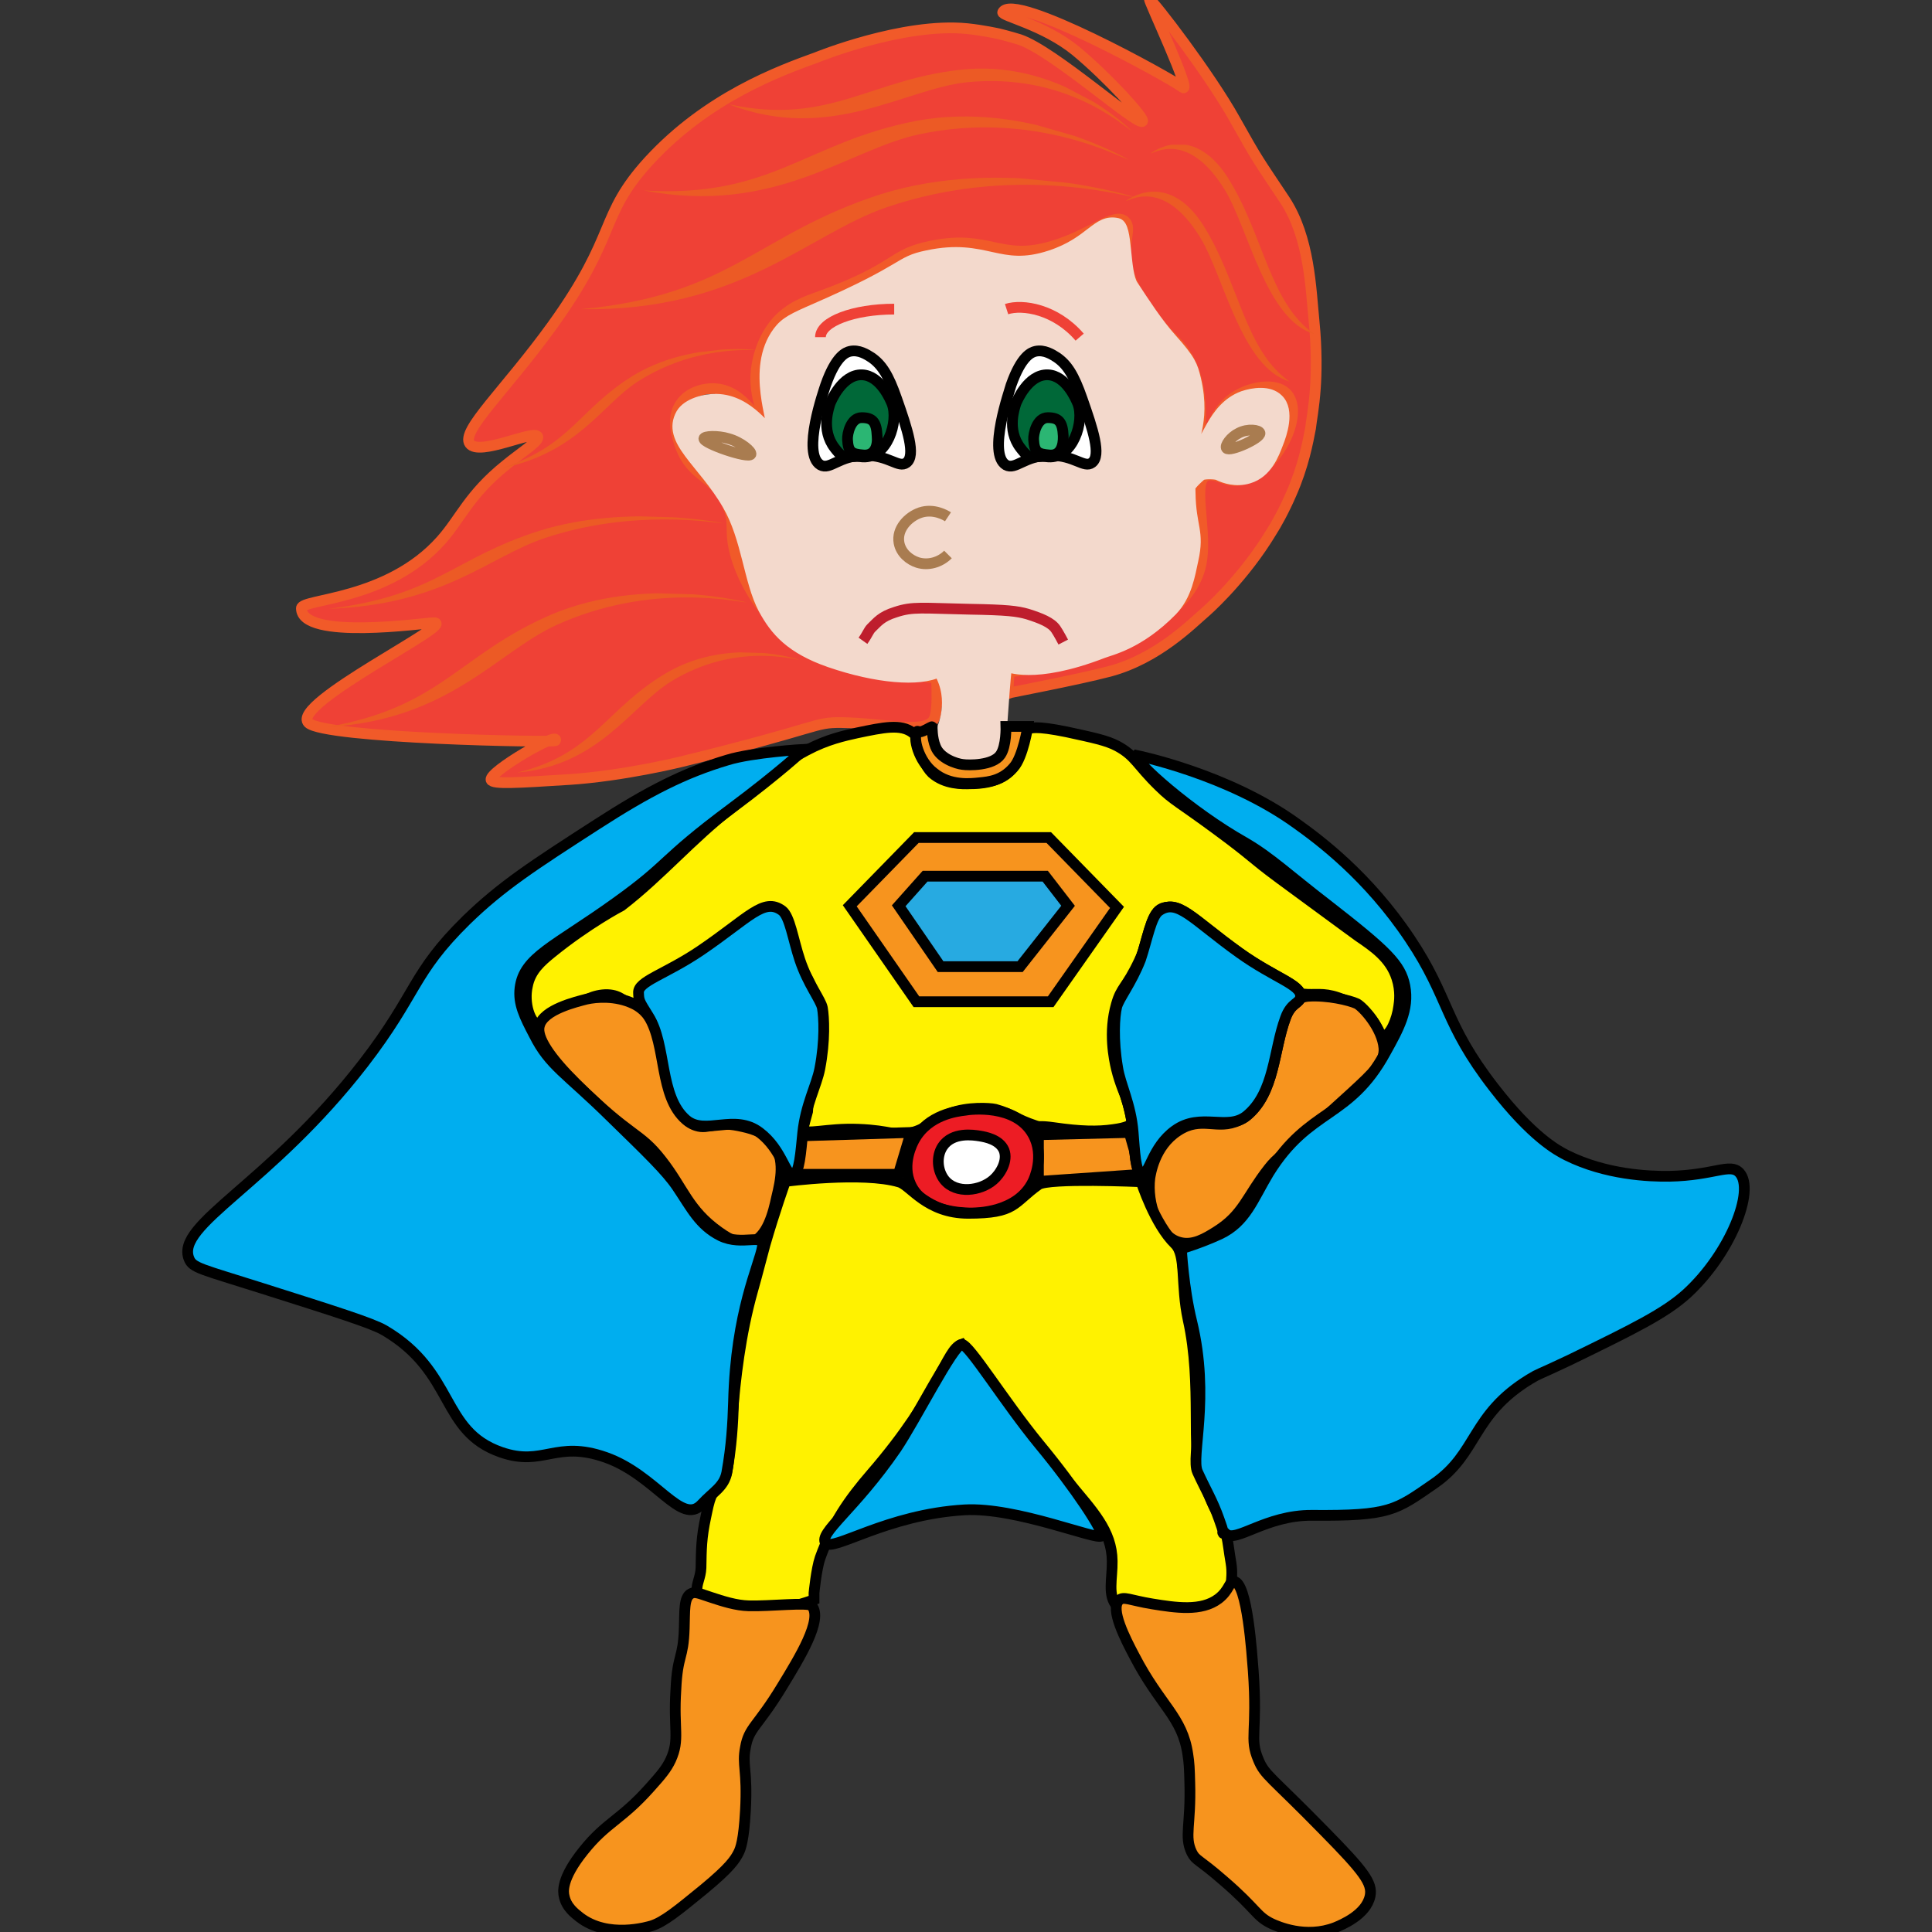 <?xml version="1.0" encoding="utf-8"?>
<!-- Generator: Adobe Illustrator 18.1.0, SVG Export Plug-In . SVG Version: 6.00 Build 0)  -->
<!DOCTYPE svg PUBLIC "-//W3C//DTD SVG 1.1//EN" "http://www.w3.org/Graphics/SVG/1.1/DTD/svg11.dtd">
<svg version="1.1" id="Layer_1" xmlns="http://www.w3.org/2000/svg" xmlns:xlink="http://www.w3.org/1999/xlink" x="0px" y="0px"
	 viewBox="0 0 600 600" enable-background="new 0 0 600 600" xml:space="preserve">
<rect x="0" y="0" width="600" height="600" fill="#333333" stroke="none"/>
<symbol  id="Blond_Hair_4" viewBox="-11.3 -7.7 22.6 15.3">
	<g>
		<path fill="#EC5A25" d="M-11.3,6.9c0,0,5.6,2.6,10.6-1.9c5-4.6,5.8-10.2,12-12.7C4.7-6.6,2.2,0.8-1,3.9
			C-6.1,8.8-10.8,6.9-11.3,6.9z"/>
	</g>
</symbol>
<g>
	<path fill="#EF4136" stroke="#F15A29" stroke-width="3.337" stroke-miterlimit="10" d="M93.6,188.9c0-3,26.7-2.3,43.4-21.1
		c6.2-7,8.6-14.1,20-23.3c5.1-4.2,10.6-7.5,10-8.9c-1.1-2.3-18.2,6.2-21.1,2.2c-2.9-4,11-16.5,25.6-36.7
		c20.6-28.6,14.3-33.9,30-51.1c18.3-19.9,40.6-28,52.2-32.2c0,0,26.8-10.9,46.7-8.9c4.9,0.5,9.8,1.6,9.8,1.6s3.3,0.8,6.5,1.8
		c10.6,3.6,36.4,26.8,38.1,25.4c1-0.8-10.8-13.7-20.7-21.9c-9.9-8.1-23.2-10.9-22.7-12c3.2-6.6,52.6,20.7,55.8,23.3
		c3.5,2.8-10.9-27.7-10.2-27.3c1.4,0.8,18.7,23.3,26.5,37.3c7.4,13.2,7,12.2,15.5,25c7.7,11.7,8.1,27.7,9.1,37.7
		c0.9,8.8,0.7,16.7,0.4,20.7c-0.4,6-1.3,10.5-1.5,12.5c-0.8,4.2-2.2,11.8-6,20.4c-2.2,5.1-4.7,9.6-6.2,11.9c0,0-0.8,1.3-1.5,2.4
		c-8.7,13.5-19,22.4-19,22.4c-4.1,3.5-14.7,14.4-29.7,18.4c-10.3,2.7-31.1,6.6-31.6,6.8c0,0,0.7-12,0.5-6.6
		c0,0.1,52.4-7.1,59.2-32.3c3-10.9-3.7-29,3.1-28.9c4,0.1,6.2,3.4,12.3,0.6c9.9-4.5,17.1-20.6,11.2-26.1c-3.4-3.2-10.8-1.9-15.6,1.1
		c-7.4,4.7-8,13.6-10,13.4c-2.5-0.4,2-14.7-5.5-26.6c-3-4.7-5.1-4.7-11.1-13.4c-3.7-5.2-5.5-8-6.7-12.2c-2.3-8.7,1.4-13.4-1.1-15.6
		c-3.3-2.8-10.5,4.2-22.3,7.7c-16.5,5-19.5-3.7-37.7,0c-13,2.6-10,6.7-34.5,15.6c-4.5,1.6-9.2,3.2-13.4,7.7
		c-6.5,7.3-6.7,16.6-6.7,17.8c0,8.7,4.4,15,3.3,15.6c-1.3,0.7-5.6-10.6-14.4-12.2c-4.3-0.8-9.6,0.7-12.2,4.5
		c-3.2,4.6-0.9,10.9,0,13.4c3.6,9.6,10.3,8.7,14.4,17.8c3,6.5,0,7.9,3.3,17.8c2.4,7,5.8,11.8,7.7,14.4c2.9,4,6.7,9.2,13.4,13.4
		c4.9,3.1,10.3,4.3,21.1,6.7c0,0,4.9-0.8,19.7,1.8c-0.6-3.7,0.8,9.2-0.9,12.6c-2.4,4.9-15.2,1.3-28.8,1.1
		c-8.8-0.1-6.1,1.5-49.9,12.2c0,0-17.8,4.4-34.8,5.5h-0.1c-15.7,1-23.5,1.5-24,0.1c-0.8-2.5,21.5-15.4,20-12.2
		c-0.3,0.7-71.8-0.7-76.7-5.5c-5.9-5.9,46.7-31.3,38.9-31.1C132,193.4,93.6,199,93.6,188.9z"/>
	<path fill="#F3D9CC" stroke="#F3D9CC" stroke-width="3.337" stroke-miterlimit="10" d="M310.7,232.5c0,0,0.9-16.2,1.9-25.6
		c0,0,8.3,4.2,29.8-4.1c2.5-1,11.3-2.7,21.6-13.2c4.6-4.8,5.5-11.2,6.5-15.7c2-9-0.7-9.9-0.9-20.9c0,0-2.2-0.6,3.4-5.4
		c0.8-0.6,4.5-0.5,5.3-0.1c2,1,5.6,2.2,9.5,1c5.7-1.7,7.8-7.5,9.1-10.9c1-2.5,3.7-10.1,0-13.6c-2.7-2.7-7.7-2-10.9-0.9
		c-9.8,3.6-11.3,16-14.5,15.5c-2.7-0.4,3.2-6.5-0.2-20.9c-1-4.1-1.5-5.8-7.5-12.5c-4.4-4.9-8.5-11.3-12-16.6
		c-2.8-4.3-1.5-18.4-4.7-19.2c-6.5-1.5-8.1,5.8-20.9,10c-16.1,5.3-19.9-3.9-38.2,0c-9.3,1.9-5.7,3.8-34.6,16.4
		c-7.1,3.1-9.5,4.2-11.8,7.3c-8.5,11.5-0.8,28.9-2,30.6c-0.9,1.3-6.6-9.5-17.1-9.7c-3.6-0.1-9,1.3-10.9,4.5
		c-4.7,8.3,6.7,14.9,14.4,28.3c6,10.3,6.6,23.7,11.1,32.2c3.7,6.9,8.5,12.4,20.6,16.6c14.5,5,28,6.1,33.9,3l0,0
		c5.3,8.9,0.9,18,0.9,18c0,1.1-0.1,2.8-0.1,5c1.3,1.1,3.7,2.4,6.9,3.4c0.9,0.3,1.9,0.4,3.2,0.4C307.1,235.3,310.7,232.5,310.7,232.5
		z"/>
	<path fill="#FFF200" stroke="#000000" stroke-width="3.337" stroke-miterlimit="10" d="M283.5,227.6c-3.7-2.9-9.1-1.7-17.3,0
		c-4,0.9-9.3,2-15.7,5.4c-9.7,5.1-14.4,10.9-23.3,17.9c-12.5,9.7-21.9,20.9-34.2,30.4c-0.2,0.1-10.5,5.5-21.7,14.6
		c-3.2,2.6-6.6,5.5-7.5,10.3c-1.2,5.2,0.7,11.6,3.8,12.5c2,0.6,3.1-1.8,9.2-5.4c4.2-2.4,7.6-4.5,11.9-4.4c4.4,0.2,4.7,2.5,8.1,2.7
		c6.3,0.3,13.9-10.5,18.6-13.7c4.3-2.9,10.4-4.1,17.2-10.6c3.4-3.2,4.5-5.7,6.5-5.4c3.3,0.5,2.4,7.3,8.1,16.3
		c3.7,5.7,4.2,6.4,5.9,11.4c1.5,4.5,2.4,17.7,0,26.5c0,0-1.8,0.8-2.3,9.1l-1.5,5.5c0.8,2,7.4-0.4,17.3,0c10.2,0.4,11.3,2.3,16.3,1.1
		c5.5-1.4,5.9-3.7,12.3-6.1c5.3-2,12.2-1.6,13.9-1.2c5.4,1.5,6.2,3,12.5,5.1c1.8,0.6,0.8-0.1,5.7,0.6c8.3,1.2,13.5,1.3,18.4,0.6
		c4.5-0.6,5.1-1.4,5.4-1.6c2.3-3-2.1-7.8-4.4-17.3c-0.7-3-2.5-11.3,0-20c1.5-5.4,3.1-5,7.1-13.5c5.1-11.1,3.9-14.9,7.1-16.3
		c3.7-1.6,10.5,3.6,23.8,14.1c10.7,8.4,13.6,11.9,20,12.5c3.7,0.4,6.1-0.5,10.8,1.1c2.2,0.8,7,2.2,10.3,6.5c2.4,3.1,2.4,5.3,3.8,5.4
		c2.1,0.1,4.3-5.1,4.8-9.2c0.2-1.3,0.7-4.7-0.6-8.7c-2-6.3-7.2-9.8-11.9-13c0,0-1.7-1.2-24.4-17.9c-9.6-7.1-7.8-6.5-19.6-15.2
		c-12.2-9-13.3-9-17.9-13.5c-7-6.8-7.3-9.4-13-12.5c-3.4-1.8-7.5-2.6-15.7-4.4c-9.8-2-11.5-1.3-12.5-0.6c-3.5,2.6-0.7,7.4-4.4,11.9
		c-3.7,4.6-10.5,4.8-13,4.8c-2.6,0.1-7.9,0.2-11.9-3.3C285.1,235.8,287.7,230.8,283.5,227.6z"/>
	<polygon fill="#F7941E" stroke="#000000" stroke-width="3.337" stroke-miterlimit="10" points="284.6,260.1 263.9,281.3 
		284.6,311.1 326.3,311.1 346.9,281.8 325.7,260.1 	"/>
	<polygon fill="#27AAE1" stroke="#000000" stroke-width="3.337" stroke-miterlimit="10" points="279.1,281.3 292.1,300.2 
		316.8,300.2 331.7,281.3 324.6,272.1 287.3,272.1 	"/>
	<path fill="#F7941E" stroke="#000000" stroke-width="3.337" stroke-miterlimit="10" d="M167.5,318.6c-1,3.6,3.4,10,11.4,17.9
		c17.2,17.1,19.5,14.8,26.5,23.8c6.9,8.8,8.2,15.4,17.9,22.3c4.2,3,7.1,4,9.8,3.3c5.2-1.5,7.1-9.4,8.1-14.1
		c1.3-5.3,2.7-11.9-1.1-16.8c-2.9-3.8-7.5-4.7-10.8-5.4c-7.4-1.5-9.2,1.2-13,0c-11.2-3.3-6.1-31.6-19.6-37.9
		c-5.5-2.6-11.5-2.1-14.6-1.4C179.1,311.1,168.7,313.5,167.5,318.6z"/>
	<path fill="#F7941E" stroke="#000000" stroke-width="3.337" stroke-miterlimit="10" d="M406.3,309.4c-13.1,1-8.1,32-21.5,38.5
		c-6.8,3.3-11.6-1.6-19,3.3c-7.4,4.8-8.5,13.6-8.7,14.6c-1,7.9,2.5,18.2,9.2,20c4.2,1.2,8.2-1.3,11.4-3.3
		c8.5-5.3,9.4-10.8,16.3-19.6c3-3.8,2.3-2.1,25.5-23.3c7.4-6.8,10.6-9.9,10.3-14.1c-0.5-6.2-6.4-12.7-8.4-13.8
		C419,310.6,412.2,309,406.3,309.4z"/>
	<path fill="#F7941E" stroke="#000000" stroke-width="3.337" stroke-miterlimit="10" d="M247.1,352.8c-1.1,4-2.1,7.9-3.3,11.9H279
		l3.9-13L247.1,352.8z"/>
	<polygon fill="#F7941E" stroke="#000000" stroke-width="3.337" stroke-miterlimit="10" points="322.5,352.4 322.5,366.9 
		354.4,364.7 350.7,351.7 	"/>
	<path fill="#ED1C24" stroke="#000000" stroke-width="3.337" stroke-miterlimit="10" d="M284,353.9c-0.5,0.9-4.2,7.6-1.1,14.1
		c4,8.4,15.7,8.6,17.9,8.7c2.6,0.1,15.3-0.1,20-9.8c0.2-0.4,3.8-7.8,0-14.6c-5.3-9.6-19.6-7.8-21.1-7.5
		C297.1,345.1,288.3,346.2,284,353.9z"/>
	<path fill="#FFFFFF" stroke="#000000" stroke-width="3.337" stroke-miterlimit="10" d="M292.7,356.1c-2,3.1-1.6,7.5,0.6,10.3
		c3.6,4.5,11.2,3.5,15.2,0c2.2-1.9,4.6-5.9,3.3-9.2c-1.4-3.3-5.7-4.1-7.5-4.4C302.4,352.5,295.8,351.4,292.7,356.1z"/>
	<path fill="#FFF200" stroke="#000000" stroke-width="3.337" stroke-miterlimit="10" d="M243.9,366.9c0,0-3.3,9.2-6.3,19.6
		c-0.5,1.7-2.5,9.6-3.8,14.1c-7.9,27.9-6,55.8-9,58.7c-4.1,3.7-4.5,6.6-5.6,11.8c-1.4,6.5-1.4,10-1.5,15.8c-0.1,3-1.5,5.1-1.2,7
		c0.6,2.7,5,4.1,8.1,4.8c1.7,0.5,9,1.5,14.7,1.3c6.2-0.4,13.5-3.2,13.5-3.2v-2.1c0,0,0.7-7.4,1.9-10.9c3.9-10.8,8.9-18,15.9-26.1
		c21.8-25.2,23.1-38.5,28-40.2c0,0,8.9,13.4,33.3,42.9c7.4,8.9,13.4,15,13.5,24.4c0.1,5.5-1.6,10.8,1.6,14.1c0.8,0.8,2,1.7,10.3,2.1
		c14.8,0.9,19.3-1.8,20.6-2.7c1.5-1,4.2-2.8,4.4-5.4c0.1-2.4,0.5-4.5,0-7.5c-1.3-7.5-0.8-9.5-4.6-16.2c-1.7-2.9-2.9-6.9-4.5-10.4
		c-3.5-7.5,0.3-28.7-4.2-48.9c-2.4-11.1-0.5-20.1-4.1-23.6c-6.3-6.1-10.5-19.3-10.5-19.3s-28.8-1.3-31.9,0.9
		c-8,5.7-6.9,8.9-21.8,8.9c-12.9,0-17.9-8.7-21.4-9.7C267.9,363.7,243.9,366.9,243.9,366.9z"/>
	<path fill="#F7941E" stroke="#000000" stroke-width="3.337" stroke-miterlimit="10" d="M212.5,505.7c0.2-5.2-0.2-9.6,2.1-10.8
		c1.3-0.7,2.6,0,6,1.1c3.9,1.3,8,2.6,11.9,2.7c6.5,0.2,18.5-1.2,19.6,0c3.6,4.2-3.9,16.3-9.2,25c-7.7,12.7-10.3,12.7-11.4,19
		c-1.1,5.6,0.7,6.8,0,19.6c-0.5,9.2-1.5,11.8-2.1,13c-1.1,2.2-2.7,4.7-10.8,11.4c-8.3,6.8-12.5,10.2-16.3,11.4
		c-1.1,0.3-13.5,4.1-22.3-2.7c-1.5-1.2-4.1-3.1-4.8-6.5c-0.3-1.3-1-5.4,6-14.1c7.1-8.9,11.6-9.5,20.6-19.6c3.5-3.9,5.2-5.9,6.5-8.7
		c2.9-6.4,0.8-9.3,1.6-21.7C210.4,513.6,212.2,515.4,212.5,505.7z"/>
	<path fill="#F7941E" stroke="#000000" stroke-width="3.337" stroke-miterlimit="10" d="M352.3,514.3c-2.8-5.3-7.6-14.6-4.8-17.3
		c1.4-1.4,3.5,0,10.3,1.1c7.4,1.2,15.3,2.4,20.6-1.6c3.4-2.6,3.4-5.5,4.8-5.4c4.2,0.3,5.6,22.9,6,27.7c1.4,19.6-1.3,20.8,1.6,27.7
		c2,4.9,3.8,5.1,20.6,22.3c12.1,12.3,14.9,16,14.1,20c-1.2,5.9-8.9,9-10.8,9.8c-9.3,3.6-18-0.4-19.6-1.1c-5.1-2.4-4.5-4.3-15.2-13.5
		c-7.8-6.8-8.5-6.1-9.8-8.7c-2.4-5-0.2-8.5-0.6-21.7c-0.1-4.2-0.2-6.3-0.6-8.7C367.2,533.1,360.4,529.9,352.3,514.3z"/>
	<path fill="#00AEEF" stroke="#000000" stroke-width="3.337" stroke-miterlimit="10" d="M353,234.6c0,0,28.3,5.7,49.7,21.2
		c7,5,22.2,16.3,35.2,35.8c12.3,18.4,10.5,26.1,26,46.1c11.9,15.4,19.7,19.6,22.7,21.1c12.1,6,25.4,6.6,31.9,6.5
		c13.9-0.3,18.8-4.2,21.7-1.1c5,5.4-2.9,25.2-16.3,37.5c-6.8,6.2-16.6,11-36.3,20.6c-10.5,5-9.4,4.1-12.5,6
		c-18.2,11.1-16.1,23.1-29.8,32.5c-11.9,8.2-13.5,10-37.9,9.8c-14.3-0.1-23.7,8.7-26.7,5.7c-2.5-2.5,0.9,3.7-2.1-4.5
		c-2-5.7-4.2-9.2-6.7-14.7c-2.2-4.8,4-22.8-1.8-46.7c-2.6-10.6-3.2-22.6-3.2-22.6s5.8-1.7,11.9-4.5c8.1-3.8,10.3-10.9,15.2-19
		c12.6-20.4,24.9-16.6,36.3-37.5c4-7.2,7.4-13.3,6-20.6c-1.3-6.7-5.7-10.9-23.8-25c-12.5-9.6-17.9-14.9-26-19.6
		C369.8,252.2,351.7,236.1,353,234.6z"/>
	<g>
		<path fill="#27AAE1" stroke="#000000" stroke-width="3.337" stroke-miterlimit="10" d="M359.9,282.9c5.8-4.1,10.2,2.4,25,13
			c10.9,7.8,19.2,9.9,19,13.5c-0.1,2.4-2.9,1.7-4.7,6.8c-3.7,10-3.3,23.1-12,30.3c-6,4.9-14.3-1.2-22.3,4.6
			c-7.2,5.2-7.9,13.9-10.3,13.5c-2-0.4-2.2-7.2-2.7-13c-0.7-8.7-4-14.8-4.8-20c-1.5-8.8-1-16-0.3-18.9c0.6-2.5,4.5-7.3,7.4-14.7
			C356.3,291.7,357.5,284.6,359.9,282.9z"/>
	</g>
	<path fill="#00AEEF" stroke="#000000" stroke-width="3.337" stroke-miterlimit="10" d="M342.1,477c-1.4,1.5-26.4-9-42.5-8.1
		c-24.2,1.4-41,13.1-43.2,10.3c-2.3-3.1,8.9-10.4,21.9-29.3c6-8.9,17.8-32.4,20.4-32.4c2.3,0,13.1,17.7,24.1,31.1
		C333.9,462,343,475.8,342.1,477z"/>
	<path fill="#00AEEF" stroke="#000000" stroke-width="3.337" stroke-miterlimit="10" d="M217.9,467.2c-6.3,6.8-14.2-9.1-29.8-14.6
		s-19.3,3-32.5-1.6c-19-6.6-14.1-24.9-36.3-37.9c-3.8-2.2-15.2-5.8-37.9-13c-18.9-6-21.6-6.3-22.7-9.2c-4.3-10.7,25-22.9,54.2-60.7
		c16.8-21.8,15-27.8,31.9-44.4c11-10.7,20.9-17.1,40.6-29.8c15.8-10.2,27.1-16,40.6-20c7.8-2.4,23.8-3.3,23.8-3.3s-7.4,7-22.7,18.4
		c-22.3,16.6-18.5,16.8-35.8,29.2c-19.2,13.8-28.6,16.9-29.8,26.5c-0.6,4.9,1.4,8.9,4.4,14.6c4.8,9.6,9.8,11.7,23.8,25.5
		c11.5,11.2,17.3,16.8,20.6,21.7c4.4,6.5,6.9,11.9,13.5,15.2c6.8,3.3,13.6-1.1,13,3.3c-1,6-8.3,20.1-9,48.3
		c-0.2,6.7-0.6,13.7-2.1,22C224.8,461.8,221.6,463.2,217.9,467.2z"/>
	<g>
		<path fill="#00AEEF" stroke="#000000" stroke-width="3.337" stroke-miterlimit="10" d="M359.9,282.9c5.8-4.1,10.2,2.4,25,13
			c10.9,7.8,19.2,9.9,19,13.5c-0.1,2.4-2.9,1.7-4.7,6.8c-3.7,10-3.3,23.1-12,30.3c-6,4.9-14.3-1.2-22.3,4.6
			c-7.2,5.2-7.9,13.9-10.3,13.5c-2-0.4-2.2-7.2-2.7-13c-0.7-8.7-4-14.8-4.8-20c-1.5-8.8-1-16-0.3-18.9c0.6-2.5,4.5-7.3,7.4-14.7
			C356.3,291.7,357.5,284.6,359.9,282.9z"/>
	</g>
	<g>
		<path fill="#00AEEF" stroke="#000000" stroke-width="3.337" stroke-miterlimit="10" d="M242.9,282.8c-5.7-4.2-10.3,2.2-25.3,12.4
			c-11.1,7.5-19.5,9.5-19.3,13.1c0.1,2.5,0.1,2.5,3.1,7.3c5.7,9,3.2,24.9,11.7,32.2c5.9,5,15-2.1,22.8,3.9c7,5.3,8,13.5,10.4,13.1
			c2-0.3,2.4-7.2,3-13c0.9-8.7,4.3-14.7,5.3-19.9c1.7-8.8,1.3-16,0.8-18.9c-0.5-2.5-4.5-7.4-7-14.9
			C246.3,291.8,245.3,284.6,242.9,282.8z"/>
	</g>
	<path fill="#F7941E" stroke="#000000" stroke-width="3.337" stroke-miterlimit="10" d="M284.9,227.1c0.2-0.2,0,0.9,2.7-0.5
		c2.2-1.2,1.9-0.9,1.9-0.9s-0.1,3.4,1,6.1c1.4,3.8,6.6,5.4,8.4,5.6c1.9,0.3,9.5,0.4,11.8-3c1.9-2.7,1.7-8.8,1.7-8.8h6.8
		c0,0-1.5,9.5-4.4,12.7c-3.5,4.1-7.6,4.5-10.6,4.8c-2.8,0.3-9.2,1-14.2-3.1C285.3,236.5,283.3,228.9,284.9,227.1z"/>
	<path fill="none" stroke="#A97C50" stroke-width="3.337" stroke-miterlimit="10" d="M380.9,139.2c-0.6-0.8,1.3-3.5,3.8-4.7
		c2.8-1.5,6.4-1,6.6,0C391.6,136.1,381.8,140.5,380.9,139.2z"/>
	<path fill="none" stroke="#A97C50" stroke-width="3.337" stroke-miterlimit="10" d="M233.2,141.1c0.4-0.8-3-3.8-7-4.9
		c-3.3-1-7.5-0.8-7.6,0C218.4,137.7,232.4,142.5,233.2,141.1z"/>
	<g>
		<path fill="#FFFFFF" stroke="#000000" stroke-width="3.337" stroke-miterlimit="10" d="M312.4,144.4c3,1.7,5.8-3,13.8-3
			c7.5,0,10.5,4.1,12.9,2.3c3-2.2,0.3-10.4-3-19.8c-2.6-7.5-4.7-10.7-7.9-12.9c-1.4-0.9-3.9-2.5-6.6-1.9c-1.3,0.3-4.4,1.4-7.6,10.5
			C313.6,121.2,306.6,140.9,312.4,144.4z"/>
		<path fill="#006838" stroke="#000000" stroke-width="3.337" stroke-miterlimit="10" d="M316.9,139.1c-4.4-5.7-1.7-12.7-1.4-13.8
			c0.2-0.5,3.7-9.1,9.9-8.9c5.7,0.2,8.8,7.7,9.3,8.9c2.2,5.6-1.5,17.1-9.1,16.6C320.5,141.3,320.2,143.5,316.9,139.1z"/>
		<path fill="#2BB673" stroke="#000000" stroke-width="3.337" stroke-miterlimit="10" d="M325.9,141.3c-3.5-0.3-4.7-0.8-4.9-4.8
			c-0.1-1.8,1-6.8,4.4-6.8s4.6,1.3,4.8,5.7C330.3,138.6,329.3,141.6,325.9,141.3z"/>
	</g>
	<g>
		<path fill="#FFFFFF" stroke="#000000" stroke-width="3.337" stroke-miterlimit="10" d="M254.8,144.4c3,1.7,5.8-3,13.8-3
			c7.5,0,10.5,4.1,12.9,2.3c3-2.2,0.3-10.4-3-19.8c-2.6-7.5-4.7-10.7-7.9-12.9c-1.4-0.9-3.9-2.5-6.6-1.9c-1.3,0.3-4.4,1.4-7.6,10.5
			C255.9,121.2,248.9,140.9,254.8,144.4z"/>
		<path fill="#006838" stroke="#000000" stroke-width="3.337" stroke-miterlimit="10" d="M259.2,139.1c-4.4-5.7-1.7-12.7-1.4-13.8
			c0.2-0.5,3.7-9.1,9.9-8.9c5.7,0.2,8.8,7.7,9.3,8.9c2.2,5.6-1.5,17.1-9.1,16.6C262.8,141.3,262.5,143.5,259.2,139.1z"/>
		<path fill="#2BB673" stroke="#000000" stroke-width="3.337" stroke-miterlimit="10" d="M268.1,141.3c-3.5-0.3-4.7-0.8-4.9-4.8
			c-0.1-1.8,1-6.8,4.4-6.8s4.6,1.3,4.8,5.7C272.7,138.6,271.6,141.6,268.1,141.3z"/>
	</g>
	<path fill="none" stroke="#EF4136" stroke-width="3.337" stroke-miterlimit="10" d="M312.6,96c5-1.6,15.2,0,22.7,8.7"/>
	<path fill="none" stroke="#EF4136" stroke-width="3.337" stroke-miterlimit="10" d="M254.8,104.7c0-4.8,10.3-8.7,22.9-8.7"/>
	<line fill="none" stroke="#000000" stroke-width="3.337" stroke-miterlimit="10" x1="324.9" y1="103.6" x2="324.9" y2="103.6"/>
	<g>
		<path fill="none" stroke="#A97C50" stroke-width="3.337" stroke-miterlimit="10" d="M294.4,160.5c-0.6-0.4-4.4-2.7-8.6-1.3
			c-3.8,1.3-7.4,5.1-6.6,9.4c0.6,3.2,3.3,5.3,5.8,6.1c3.2,1,6.9,0,9.4-2.5"/>
	</g>
	
		<use xlink:href="#Blond_Hair_4"  width="22.6" height="15.3" x="-11.3" y="-7.7" transform="matrix(2.248 0 0 -3.841 375.088 88.902)" overflow="visible"/>
	
		<use xlink:href="#Blond_Hair_4"  width="22.6" height="15.3" x="-11.3" y="-7.7" transform="matrix(2.248 0 0 -3.841 382.742 74.138)" overflow="visible" enable-background="new    "/>
	
		<use xlink:href="#Blond_Hair_4"  width="22.6" height="15.3" id="XMLID_1_" x="-11.3" y="-7.7" transform="matrix(-7.404 -0.711 0.334 -3.481 266.603 77.25)" overflow="visible" enable-background="new    "/>
	
		<use xlink:href="#Blond_Hair_4"  width="22.6" height="15.3" x="-11.3" y="-7.7" transform="matrix(-6.04 -1.743 0.967 -3.351 275.599 53.045)" overflow="visible" enable-background="new    "/>
	
		<use xlink:href="#Blond_Hair_4"  width="22.6" height="15.3" x="-11.3" y="-7.7" transform="matrix(-4.485 -2.358 1.624 -3.089 289.469 35.234)" overflow="visible" enable-background="new    "/>
	
		<use xlink:href="#Blond_Hair_4"  width="22.6" height="15.3" x="-11.3" y="-7.7" transform="matrix(-3.634 0.426 -0.218 -1.86 195.088 126.302)" overflow="visible" enable-background="new    "/>
	
		<use xlink:href="#Blond_Hair_4"  width="22.6" height="15.3" x="-11.3" y="-7.7" transform="matrix(-5.391 -0.151 5.767983e-02 -2.052 163.493 174.978)" overflow="visible" enable-background="new    "/>
	
		<use xlink:href="#Blond_Hair_4"  width="22.6" height="15.3" x="-11.3" y="-7.7" transform="matrix(-5.705 -0.16 8.149204e-02 -2.899 166.757 205.264)" overflow="visible" enable-background="new    "/>
	
		<use xlink:href="#Blond_Hair_4"  width="22.6" height="15.3" x="-11.3" y="-7.7" transform="matrix(-3.832 -0.108 7.209483e-02 -2.565 204.499 221.396)" overflow="visible" enable-background="new    "/>
	<path fill="none" stroke="#BE1E2D" stroke-width="3.337" stroke-miterlimit="10" d="M268,199c1.5-2.1,1.7-3.1,2.6-4
		c1.9-1.8,3-3.5,7.5-4.9c5.4-1.8,8.2-1.2,23-0.9c11.8,0.2,14.8,0.6,18,1.5c4.1,1.3,7.4,2.6,8.8,4.7c0.9,1.3,2.3,4,2.3,4"/>
</g>
</svg>
